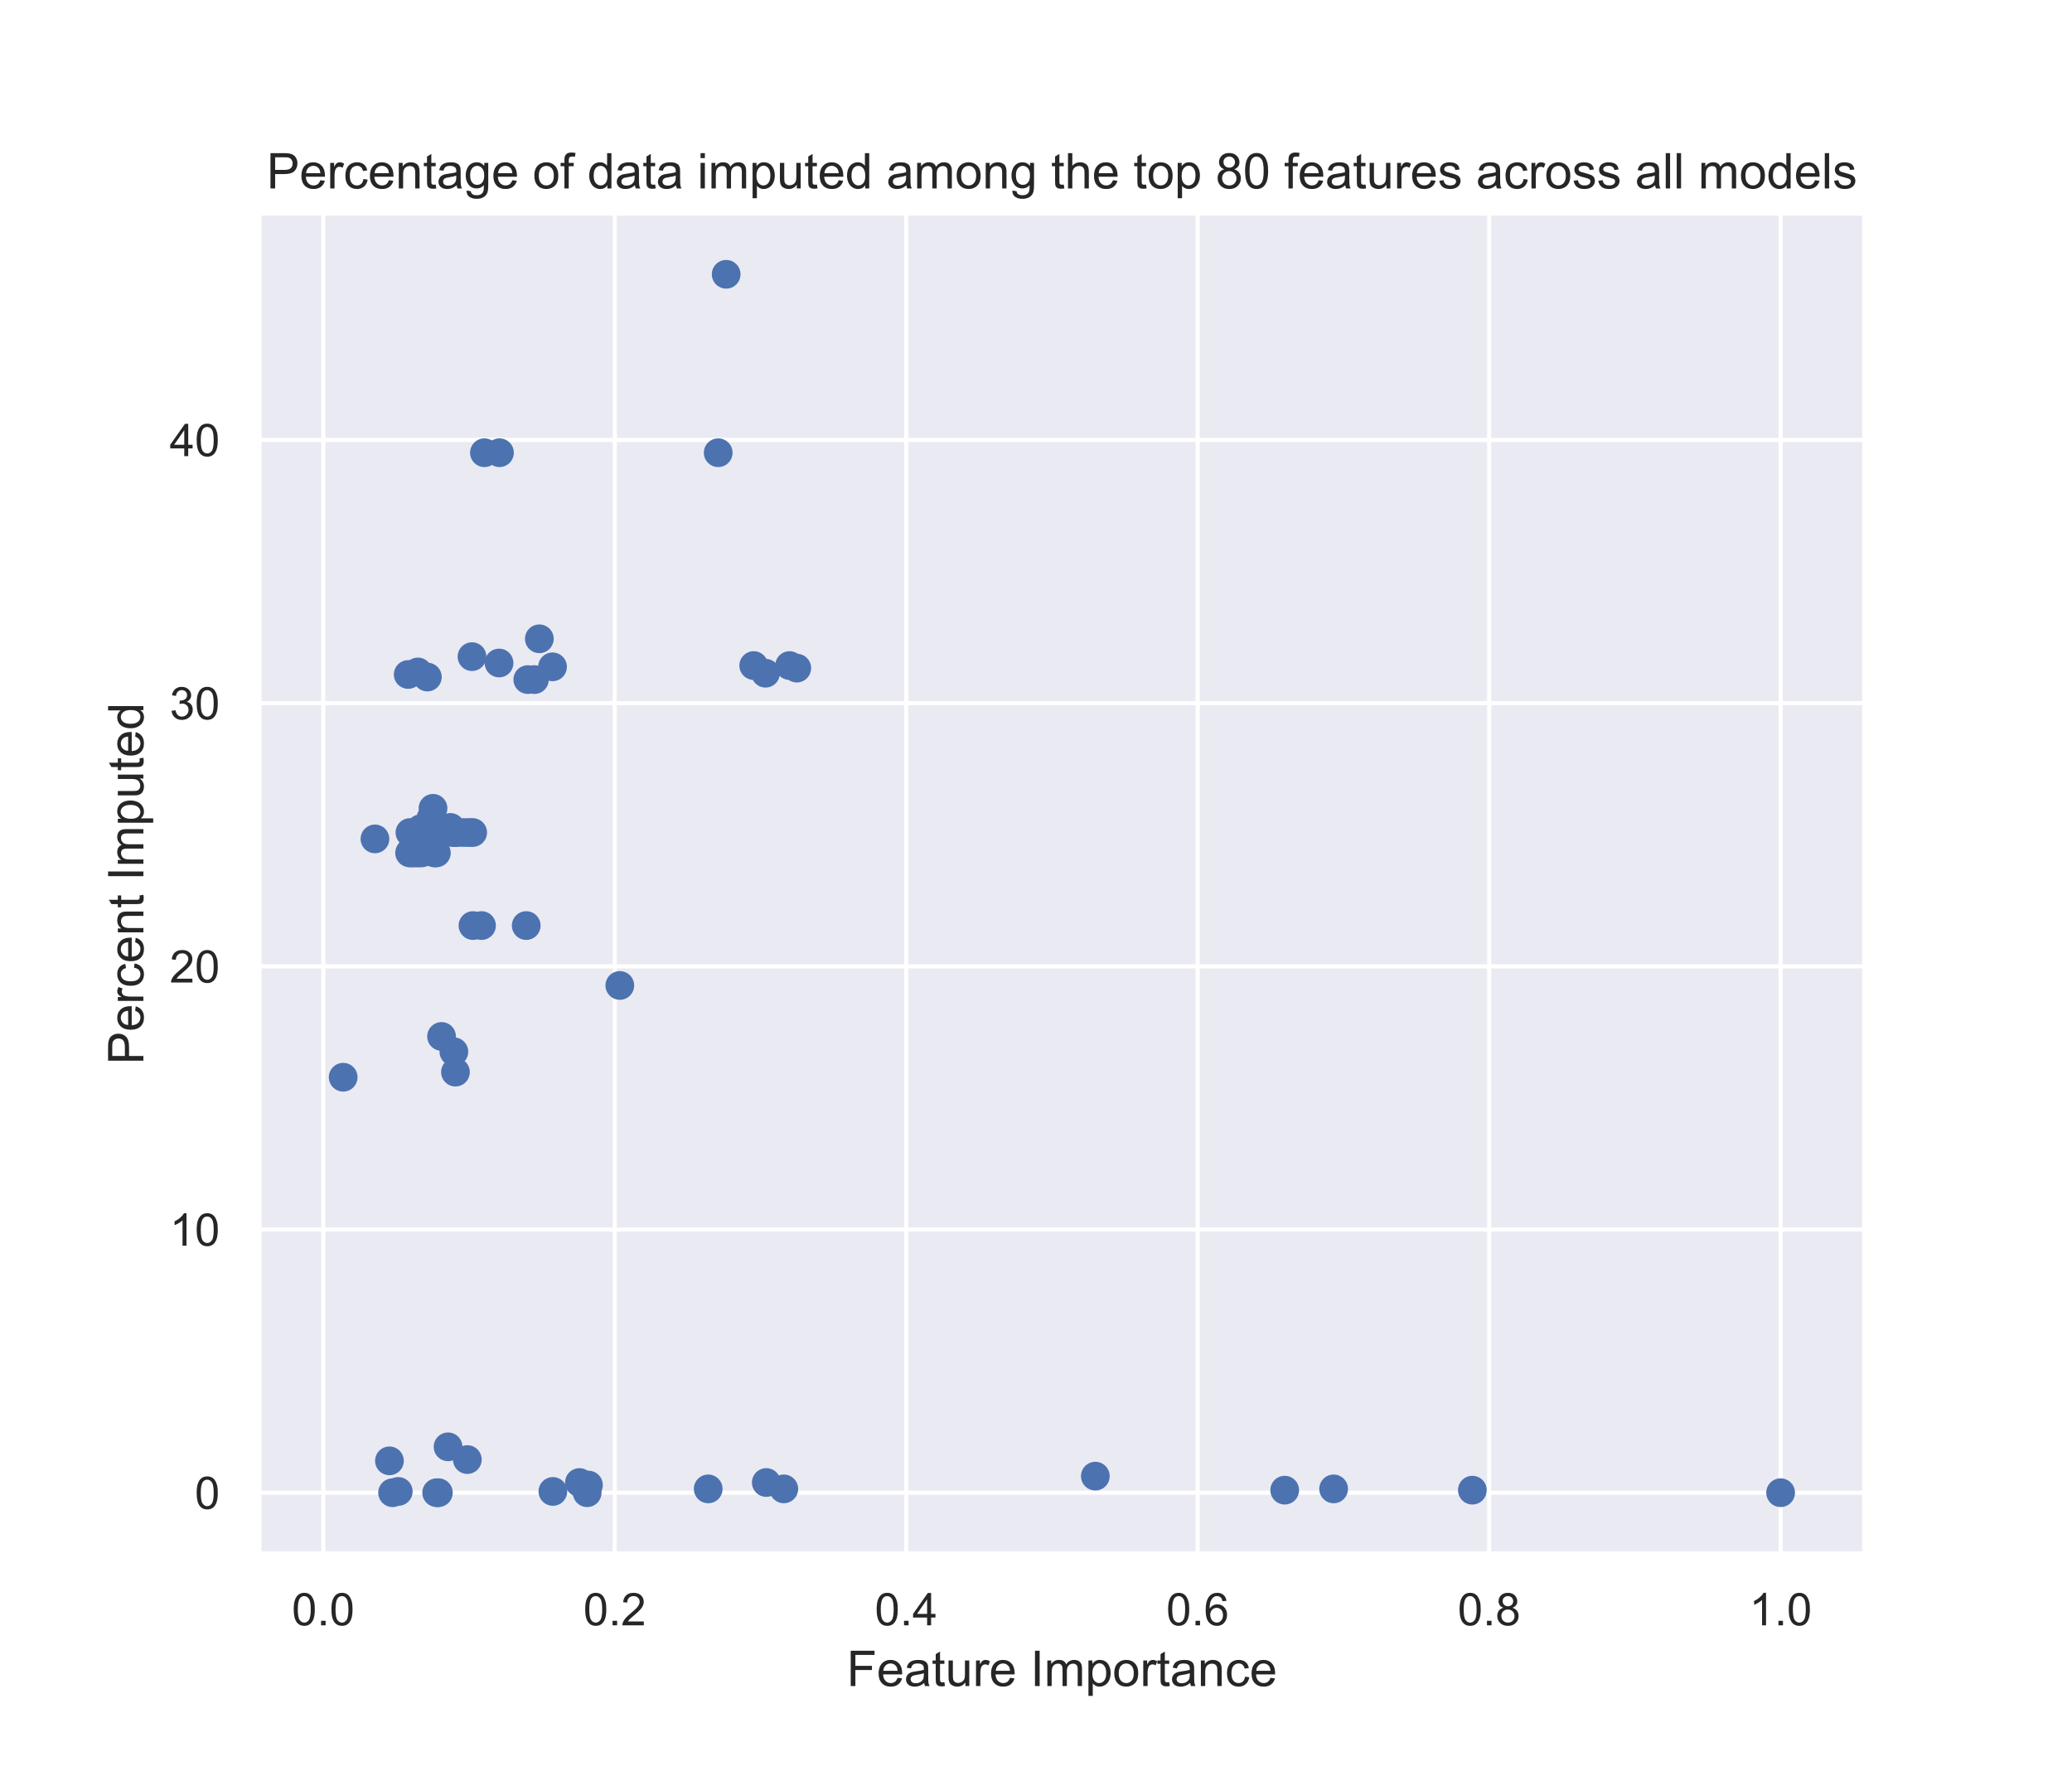 <?xml version="1.0" encoding="utf-8" standalone="no"?>
<!DOCTYPE svg PUBLIC "-//W3C//DTD SVG 1.1//EN"
  "http://www.w3.org/Graphics/SVG/1.1/DTD/svg11.dtd">
<!-- Created with matplotlib (http://matplotlib.org/) -->
<svg height="432pt" version="1.1" viewBox="0 0 504 432" width="504pt" xmlns="http://www.w3.org/2000/svg" xmlns:xlink="http://www.w3.org/1999/xlink">
 <defs>
  <style type="text/css">
*{stroke-linecap:butt;stroke-linejoin:round;}
  </style>
 </defs>
 <g id="figure_1">
  <g id="patch_1">
   <path d="M 0 432 
L 504 432 
L 504 0 
L 0 0 
z
" style="fill:#ffffff;"/>
  </g>
  <g id="axes_1">
   <g id="patch_2">
    <path d="M 63 378 
L 453.6 378 
L 453.6 51.84 
L 63 51.84 
z
" style="fill:#eaeaf2;"/>
   </g>
   <g id="matplotlib.axis_1">
    <g id="xtick_1">
     <g id="line2d_1">
      <path clip-path="url(#pa008ed4283)" d="M 78.632 378 
L 78.632 51.84 
" style="fill:none;stroke:#ffffff;stroke-linecap:round;"/>
     </g>
     <g id="text_1">
      <!-- 0.0 -->
      <defs>
       <path d="M 4.156 35.297 
Q 4.156 48 6.766 55.734 
Q 9.375 63.484 14.516 67.672 
Q 19.672 71.875 27.484 71.875 
Q 33.25 71.875 37.594 69.547 
Q 41.938 67.234 44.766 62.859 
Q 47.609 58.5 49.219 52.219 
Q 50.828 45.953 50.828 35.297 
Q 50.828 22.703 48.234 14.969 
Q 45.656 7.234 40.5 3 
Q 35.359 -1.219 27.484 -1.219 
Q 17.141 -1.219 11.234 6.203 
Q 4.156 15.141 4.156 35.297 
z
M 13.188 35.297 
Q 13.188 17.672 17.312 11.828 
Q 21.438 6 27.484 6 
Q 33.547 6 37.672 11.859 
Q 41.797 17.719 41.797 35.297 
Q 41.797 52.984 37.672 58.781 
Q 33.547 64.594 27.391 64.594 
Q 21.344 64.594 17.719 59.469 
Q 13.188 52.938 13.188 35.297 
z
" id="ArialMT-30"/>
       <path d="M 9.078 0 
L 9.078 10.016 
L 19.094 10.016 
L 19.094 0 
z
" id="ArialMT-2e"/>
      </defs>
      <g style="fill:#262626;" transform="translate(70.987 395.374)scale(0.11 -0.11)">
       <use xlink:href="#ArialMT-30"/>
       <use x="55.615" xlink:href="#ArialMT-2e"/>
       <use x="83.398" xlink:href="#ArialMT-30"/>
      </g>
     </g>
    </g>
    <g id="xtick_2">
     <g id="line2d_2">
      <path clip-path="url(#pa008ed4283)" d="M 149.531 378 
L 149.531 51.84 
" style="fill:none;stroke:#ffffff;stroke-linecap:round;"/>
     </g>
     <g id="text_2">
      <!-- 0.2 -->
      <defs>
       <path d="M 50.344 8.453 
L 50.344 0 
L 3.031 0 
Q 2.938 3.172 4.047 6.109 
Q 5.859 10.938 9.828 15.625 
Q 13.812 20.312 21.344 26.469 
Q 33.016 36.031 37.109 41.625 
Q 41.219 47.219 41.219 52.203 
Q 41.219 57.422 37.469 61 
Q 33.734 64.594 27.734 64.594 
Q 21.391 64.594 17.578 60.781 
Q 13.766 56.984 13.719 50.25 
L 4.688 51.172 
Q 5.609 61.281 11.656 66.578 
Q 17.719 71.875 27.938 71.875 
Q 38.234 71.875 44.234 66.156 
Q 50.25 60.453 50.25 52 
Q 50.25 47.703 48.484 43.547 
Q 46.734 39.406 42.656 34.812 
Q 38.578 30.219 29.109 22.219 
Q 21.188 15.578 18.938 13.203 
Q 16.703 10.844 15.234 8.453 
z
" id="ArialMT-32"/>
      </defs>
      <g style="fill:#262626;" transform="translate(141.886 395.374)scale(0.11 -0.11)">
       <use xlink:href="#ArialMT-30"/>
       <use x="55.615" xlink:href="#ArialMT-2e"/>
       <use x="83.398" xlink:href="#ArialMT-32"/>
      </g>
     </g>
    </g>
    <g id="xtick_3">
     <g id="line2d_3">
      <path clip-path="url(#pa008ed4283)" d="M 220.429 378 
L 220.429 51.84 
" style="fill:none;stroke:#ffffff;stroke-linecap:round;"/>
     </g>
     <g id="text_3">
      <!-- 0.4 -->
      <defs>
       <path d="M 32.328 0 
L 32.328 17.141 
L 1.266 17.141 
L 1.266 25.203 
L 33.938 71.578 
L 41.109 71.578 
L 41.109 25.203 
L 50.781 25.203 
L 50.781 17.141 
L 41.109 17.141 
L 41.109 0 
z
M 32.328 25.203 
L 32.328 57.469 
L 9.906 25.203 
z
" id="ArialMT-34"/>
      </defs>
      <g style="fill:#262626;" transform="translate(212.784 395.374)scale(0.11 -0.11)">
       <use xlink:href="#ArialMT-30"/>
       <use x="55.615" xlink:href="#ArialMT-2e"/>
       <use x="83.398" xlink:href="#ArialMT-34"/>
      </g>
     </g>
    </g>
    <g id="xtick_4">
     <g id="line2d_4">
      <path clip-path="url(#pa008ed4283)" d="M 291.327 378 
L 291.327 51.84 
" style="fill:none;stroke:#ffffff;stroke-linecap:round;"/>
     </g>
     <g id="text_4">
      <!-- 0.6 -->
      <defs>
       <path d="M 49.75 54.047 
L 41.016 53.375 
Q 39.844 58.547 37.703 60.891 
Q 34.125 64.656 28.906 64.656 
Q 24.703 64.656 21.531 62.312 
Q 17.391 59.281 14.984 53.469 
Q 12.594 47.656 12.5 36.922 
Q 15.672 41.75 20.266 44.094 
Q 24.859 46.438 29.891 46.438 
Q 38.672 46.438 44.844 39.969 
Q 51.031 33.5 51.031 23.25 
Q 51.031 16.5 48.125 10.719 
Q 45.219 4.938 40.141 1.859 
Q 35.062 -1.219 28.609 -1.219 
Q 17.625 -1.219 10.688 6.859 
Q 3.766 14.938 3.766 33.5 
Q 3.766 54.25 11.422 63.672 
Q 18.109 71.875 29.438 71.875 
Q 37.891 71.875 43.281 67.141 
Q 48.688 62.406 49.75 54.047 
z
M 13.875 23.188 
Q 13.875 18.656 15.797 14.5 
Q 17.719 10.359 21.188 8.172 
Q 24.656 6 28.469 6 
Q 34.031 6 38.031 10.484 
Q 42.047 14.984 42.047 22.703 
Q 42.047 30.125 38.078 34.391 
Q 34.125 38.672 28.125 38.672 
Q 22.172 38.672 18.016 34.391 
Q 13.875 30.125 13.875 23.188 
z
" id="ArialMT-36"/>
      </defs>
      <g style="fill:#262626;" transform="translate(283.682 395.374)scale(0.11 -0.11)">
       <use xlink:href="#ArialMT-30"/>
       <use x="55.615" xlink:href="#ArialMT-2e"/>
       <use x="83.398" xlink:href="#ArialMT-36"/>
      </g>
     </g>
    </g>
    <g id="xtick_5">
     <g id="line2d_5">
      <path clip-path="url(#pa008ed4283)" d="M 362.225 378 
L 362.225 51.84 
" style="fill:none;stroke:#ffffff;stroke-linecap:round;"/>
     </g>
     <g id="text_5">
      <!-- 0.8 -->
      <defs>
       <path d="M 17.672 38.812 
Q 12.203 40.828 9.562 44.531 
Q 6.938 48.25 6.938 53.422 
Q 6.938 61.234 12.547 66.547 
Q 18.172 71.875 27.484 71.875 
Q 36.859 71.875 42.578 66.422 
Q 48.297 60.984 48.297 53.172 
Q 48.297 48.188 45.672 44.5 
Q 43.062 40.828 37.75 38.812 
Q 44.344 36.672 47.781 31.875 
Q 51.219 27.094 51.219 20.453 
Q 51.219 11.281 44.719 5.031 
Q 38.234 -1.219 27.641 -1.219 
Q 17.047 -1.219 10.547 5.047 
Q 4.047 11.328 4.047 20.703 
Q 4.047 27.688 7.594 32.391 
Q 11.141 37.109 17.672 38.812 
z
M 15.922 53.719 
Q 15.922 48.641 19.188 45.406 
Q 22.469 42.188 27.688 42.188 
Q 32.766 42.188 36.016 45.375 
Q 39.266 48.578 39.266 53.219 
Q 39.266 58.062 35.906 61.359 
Q 32.562 64.656 27.594 64.656 
Q 22.562 64.656 19.234 61.422 
Q 15.922 58.203 15.922 53.719 
z
M 13.094 20.656 
Q 13.094 16.891 14.875 13.375 
Q 16.656 9.859 20.172 7.922 
Q 23.688 6 27.734 6 
Q 34.031 6 38.125 10.047 
Q 42.234 14.109 42.234 20.359 
Q 42.234 26.703 38.016 30.859 
Q 33.797 35.016 27.438 35.016 
Q 21.234 35.016 17.156 30.906 
Q 13.094 26.812 13.094 20.656 
z
" id="ArialMT-38"/>
      </defs>
      <g style="fill:#262626;" transform="translate(354.58 395.374)scale(0.11 -0.11)">
       <use xlink:href="#ArialMT-30"/>
       <use x="55.615" xlink:href="#ArialMT-2e"/>
       <use x="83.398" xlink:href="#ArialMT-38"/>
      </g>
     </g>
    </g>
    <g id="xtick_6">
     <g id="line2d_6">
      <path clip-path="url(#pa008ed4283)" d="M 433.123 378 
L 433.123 51.84 
" style="fill:none;stroke:#ffffff;stroke-linecap:round;"/>
     </g>
     <g id="text_6">
      <!-- 1.0 -->
      <defs>
       <path d="M 37.25 0 
L 28.469 0 
L 28.469 56 
Q 25.297 52.984 20.141 49.953 
Q 14.984 46.922 10.891 45.406 
L 10.891 53.906 
Q 18.266 57.375 23.781 62.297 
Q 29.297 67.234 31.594 71.875 
L 37.25 71.875 
z
" id="ArialMT-31"/>
      </defs>
      <g style="fill:#262626;" transform="translate(425.478 395.374)scale(0.11 -0.11)">
       <use xlink:href="#ArialMT-31"/>
       <use x="55.615" xlink:href="#ArialMT-2e"/>
       <use x="83.398" xlink:href="#ArialMT-30"/>
      </g>
     </g>
    </g>
    <g id="text_7">
     <!-- Feature Importance -->
     <defs>
      <path d="M 8.203 0 
L 8.203 71.578 
L 56.5 71.578 
L 56.5 63.141 
L 17.672 63.141 
L 17.672 40.969 
L 51.266 40.969 
L 51.266 32.516 
L 17.672 32.516 
L 17.672 0 
z
" id="ArialMT-46"/>
      <path d="M 42.094 16.703 
L 51.172 15.578 
Q 49.031 7.625 43.219 3.219 
Q 37.406 -1.172 28.375 -1.172 
Q 17 -1.172 10.328 5.828 
Q 3.656 12.844 3.656 25.484 
Q 3.656 38.578 10.391 45.797 
Q 17.141 53.031 27.875 53.031 
Q 38.281 53.031 44.875 45.953 
Q 51.469 38.875 51.469 26.031 
Q 51.469 25.25 51.422 23.688 
L 12.75 23.688 
Q 13.234 15.141 17.578 10.594 
Q 21.922 6.062 28.422 6.062 
Q 33.25 6.062 36.672 8.594 
Q 40.094 11.141 42.094 16.703 
z
M 13.234 30.906 
L 42.188 30.906 
Q 41.609 37.453 38.875 40.719 
Q 34.672 45.797 27.984 45.797 
Q 21.922 45.797 17.797 41.75 
Q 13.672 37.703 13.234 30.906 
z
" id="ArialMT-65"/>
      <path d="M 40.438 6.391 
Q 35.547 2.25 31.031 0.531 
Q 26.516 -1.172 21.344 -1.172 
Q 12.797 -1.172 8.203 3 
Q 3.609 7.172 3.609 13.672 
Q 3.609 17.484 5.344 20.625 
Q 7.078 23.781 9.891 25.688 
Q 12.703 27.594 16.219 28.562 
Q 18.797 29.25 24.031 29.891 
Q 34.672 31.156 39.703 32.906 
Q 39.75 34.719 39.75 35.203 
Q 39.75 40.578 37.25 42.781 
Q 33.891 45.75 27.25 45.75 
Q 21.047 45.75 18.094 43.578 
Q 15.141 41.406 13.719 35.891 
L 5.125 37.062 
Q 6.297 42.578 8.984 45.969 
Q 11.672 49.359 16.75 51.188 
Q 21.828 53.031 28.516 53.031 
Q 35.156 53.031 39.297 51.469 
Q 43.453 49.906 45.406 47.531 
Q 47.359 45.172 48.141 41.547 
Q 48.578 39.312 48.578 33.453 
L 48.578 21.734 
Q 48.578 9.469 49.141 6.219 
Q 49.703 2.984 51.375 0 
L 42.188 0 
Q 40.828 2.734 40.438 6.391 
z
M 39.703 26.031 
Q 34.906 24.078 25.344 22.703 
Q 19.922 21.922 17.672 20.938 
Q 15.438 19.969 14.203 18.094 
Q 12.984 16.219 12.984 13.922 
Q 12.984 10.406 15.641 8.062 
Q 18.312 5.719 23.438 5.719 
Q 28.516 5.719 32.469 7.938 
Q 36.422 10.156 38.281 14.016 
Q 39.703 17 39.703 22.797 
z
" id="ArialMT-61"/>
      <path d="M 25.781 7.859 
L 27.047 0.094 
Q 23.344 -0.688 20.406 -0.688 
Q 15.625 -0.688 12.984 0.828 
Q 10.359 2.344 9.281 4.812 
Q 8.203 7.281 8.203 15.188 
L 8.203 45.016 
L 1.766 45.016 
L 1.766 51.859 
L 8.203 51.859 
L 8.203 64.703 
L 16.938 69.969 
L 16.938 51.859 
L 25.781 51.859 
L 25.781 45.016 
L 16.938 45.016 
L 16.938 14.703 
Q 16.938 10.938 17.406 9.859 
Q 17.875 8.797 18.922 8.156 
Q 19.969 7.516 21.922 7.516 
Q 23.391 7.516 25.781 7.859 
z
" id="ArialMT-74"/>
      <path d="M 40.578 0 
L 40.578 7.625 
Q 34.516 -1.172 24.125 -1.172 
Q 19.531 -1.172 15.547 0.578 
Q 11.578 2.344 9.641 5 
Q 7.719 7.672 6.938 11.531 
Q 6.391 14.109 6.391 19.734 
L 6.391 51.859 
L 15.188 51.859 
L 15.188 23.094 
Q 15.188 16.219 15.719 13.812 
Q 16.547 10.359 19.234 8.375 
Q 21.922 6.391 25.875 6.391 
Q 29.828 6.391 33.297 8.422 
Q 36.766 10.453 38.203 13.938 
Q 39.656 17.438 39.656 24.078 
L 39.656 51.859 
L 48.438 51.859 
L 48.438 0 
z
" id="ArialMT-75"/>
      <path d="M 6.5 0 
L 6.5 51.859 
L 14.406 51.859 
L 14.406 44 
Q 17.438 49.516 20 51.266 
Q 22.562 53.031 25.641 53.031 
Q 30.078 53.031 34.672 50.203 
L 31.641 42.047 
Q 28.422 43.953 25.203 43.953 
Q 22.312 43.953 20.016 42.219 
Q 17.719 40.484 16.75 37.406 
Q 15.281 32.719 15.281 27.156 
L 15.281 0 
z
" id="ArialMT-72"/>
      <path id="ArialMT-20"/>
      <path d="M 9.328 0 
L 9.328 71.578 
L 18.797 71.578 
L 18.797 0 
z
" id="ArialMT-49"/>
      <path d="M 6.594 0 
L 6.594 51.859 
L 14.453 51.859 
L 14.453 44.578 
Q 16.891 48.391 20.938 50.703 
Q 25 53.031 30.172 53.031 
Q 35.938 53.031 39.625 50.641 
Q 43.312 48.25 44.828 43.953 
Q 50.984 53.031 60.844 53.031 
Q 68.562 53.031 72.703 48.75 
Q 76.859 44.484 76.859 35.594 
L 76.859 0 
L 68.109 0 
L 68.109 32.672 
Q 68.109 37.938 67.25 40.25 
Q 66.406 42.578 64.156 43.984 
Q 61.922 45.406 58.891 45.406 
Q 53.422 45.406 49.797 41.766 
Q 46.188 38.141 46.188 30.125 
L 46.188 0 
L 37.406 0 
L 37.406 33.688 
Q 37.406 39.547 35.25 42.469 
Q 33.109 45.406 28.219 45.406 
Q 24.516 45.406 21.359 43.453 
Q 18.219 41.5 16.797 37.734 
Q 15.375 33.984 15.375 26.906 
L 15.375 0 
z
" id="ArialMT-6d"/>
      <path d="M 6.594 -19.875 
L 6.594 51.859 
L 14.594 51.859 
L 14.594 45.125 
Q 17.438 49.078 21 51.047 
Q 24.562 53.031 29.641 53.031 
Q 36.281 53.031 41.359 49.609 
Q 46.438 46.188 49.016 39.953 
Q 51.609 33.734 51.609 26.312 
Q 51.609 18.359 48.75 11.984 
Q 45.906 5.609 40.453 2.219 
Q 35.016 -1.172 29 -1.172 
Q 24.609 -1.172 21.109 0.688 
Q 17.625 2.547 15.375 5.375 
L 15.375 -19.875 
z
M 14.547 25.641 
Q 14.547 15.625 18.594 10.844 
Q 22.656 6.062 28.422 6.062 
Q 34.281 6.062 38.453 11.016 
Q 42.625 15.969 42.625 26.375 
Q 42.625 36.281 38.547 41.203 
Q 34.469 46.141 28.812 46.141 
Q 23.188 46.141 18.859 40.891 
Q 14.547 35.641 14.547 25.641 
z
" id="ArialMT-70"/>
      <path d="M 3.328 25.922 
Q 3.328 40.328 11.328 47.266 
Q 18.016 53.031 27.641 53.031 
Q 38.328 53.031 45.109 46.016 
Q 51.906 39.016 51.906 26.656 
Q 51.906 16.656 48.906 10.906 
Q 45.906 5.172 40.156 2 
Q 34.422 -1.172 27.641 -1.172 
Q 16.75 -1.172 10.031 5.812 
Q 3.328 12.797 3.328 25.922 
z
M 12.359 25.922 
Q 12.359 15.969 16.703 11.016 
Q 21.047 6.062 27.641 6.062 
Q 34.188 6.062 38.531 11.031 
Q 42.875 16.016 42.875 26.219 
Q 42.875 35.844 38.5 40.797 
Q 34.125 45.75 27.641 45.75 
Q 21.047 45.75 16.703 40.812 
Q 12.359 35.891 12.359 25.922 
z
" id="ArialMT-6f"/>
      <path d="M 6.594 0 
L 6.594 51.859 
L 14.5 51.859 
L 14.5 44.484 
Q 20.219 53.031 31 53.031 
Q 35.688 53.031 39.625 51.344 
Q 43.562 49.656 45.516 46.922 
Q 47.469 44.188 48.25 40.438 
Q 48.734 37.984 48.734 31.891 
L 48.734 0 
L 39.938 0 
L 39.938 31.547 
Q 39.938 36.922 38.906 39.578 
Q 37.891 42.234 35.281 43.812 
Q 32.672 45.406 29.156 45.406 
Q 23.531 45.406 19.453 41.844 
Q 15.375 38.281 15.375 28.328 
L 15.375 0 
z
" id="ArialMT-6e"/>
      <path d="M 40.438 19 
L 49.078 17.875 
Q 47.656 8.938 41.812 3.875 
Q 35.984 -1.172 27.484 -1.172 
Q 16.844 -1.172 10.375 5.781 
Q 3.906 12.75 3.906 25.734 
Q 3.906 34.125 6.688 40.422 
Q 9.469 46.734 15.156 49.875 
Q 20.844 53.031 27.547 53.031 
Q 35.984 53.031 41.359 48.75 
Q 46.734 44.484 48.25 36.625 
L 39.703 35.297 
Q 38.484 40.531 35.375 43.156 
Q 32.281 45.797 27.875 45.797 
Q 21.234 45.797 17.078 41.031 
Q 12.938 36.281 12.938 25.984 
Q 12.938 15.531 16.938 10.797 
Q 20.953 6.062 27.391 6.062 
Q 32.562 6.062 36.031 9.234 
Q 39.5 12.406 40.438 19 
z
" id="ArialMT-63"/>
     </defs>
     <g style="fill:#262626;" transform="translate(205.945 410.149)scale(0.12 -0.12)">
      <use xlink:href="#ArialMT-46"/>
      <use x="61.084" xlink:href="#ArialMT-65"/>
      <use x="116.699" xlink:href="#ArialMT-61"/>
      <use x="172.314" xlink:href="#ArialMT-74"/>
      <use x="200.098" xlink:href="#ArialMT-75"/>
      <use x="255.713" xlink:href="#ArialMT-72"/>
      <use x="289.014" xlink:href="#ArialMT-65"/>
      <use x="344.629" xlink:href="#ArialMT-20"/>
      <use x="372.412" xlink:href="#ArialMT-49"/>
      <use x="400.195" xlink:href="#ArialMT-6d"/>
      <use x="483.496" xlink:href="#ArialMT-70"/>
      <use x="539.111" xlink:href="#ArialMT-6f"/>
      <use x="594.727" xlink:href="#ArialMT-72"/>
      <use x="628.027" xlink:href="#ArialMT-74"/>
      <use x="655.811" xlink:href="#ArialMT-61"/>
      <use x="711.426" xlink:href="#ArialMT-6e"/>
      <use x="767.041" xlink:href="#ArialMT-63"/>
      <use x="817.041" xlink:href="#ArialMT-65"/>
     </g>
    </g>
   </g>
   <g id="matplotlib.axis_2">
    <g id="ytick_1">
     <g id="line2d_7">
      <path clip-path="url(#pa008ed4283)" d="M 63 363.116 
L 453.6 363.116 
" style="fill:none;stroke:#ffffff;stroke-linecap:round;"/>
     </g>
     <g id="text_8">
      <!-- 0 -->
      <g style="fill:#262626;" transform="translate(47.383 367.052)scale(0.11 -0.11)">
       <use xlink:href="#ArialMT-30"/>
      </g>
     </g>
    </g>
    <g id="ytick_2">
     <g id="line2d_8">
      <path clip-path="url(#pa008ed4283)" d="M 63 299.094 
L 453.6 299.094 
" style="fill:none;stroke:#ffffff;stroke-linecap:round;"/>
     </g>
     <g id="text_9">
      <!-- 10 -->
      <g style="fill:#262626;" transform="translate(41.266 303.031)scale(0.11 -0.11)">
       <use xlink:href="#ArialMT-31"/>
       <use x="55.615" xlink:href="#ArialMT-30"/>
      </g>
     </g>
    </g>
    <g id="ytick_3">
     <g id="line2d_9">
      <path clip-path="url(#pa008ed4283)" d="M 63 235.072 
L 453.6 235.072 
" style="fill:none;stroke:#ffffff;stroke-linecap:round;"/>
     </g>
     <g id="text_10">
      <!-- 20 -->
      <g style="fill:#262626;" transform="translate(41.266 239.009)scale(0.11 -0.11)">
       <use xlink:href="#ArialMT-32"/>
       <use x="55.615" xlink:href="#ArialMT-30"/>
      </g>
     </g>
    </g>
    <g id="ytick_4">
     <g id="line2d_10">
      <path clip-path="url(#pa008ed4283)" d="M 63 171.05 
L 453.6 171.05 
" style="fill:none;stroke:#ffffff;stroke-linecap:round;"/>
     </g>
     <g id="text_11">
      <!-- 30 -->
      <defs>
       <path d="M 4.203 18.891 
L 12.984 20.062 
Q 14.5 12.594 18.141 9.297 
Q 21.781 6 27 6 
Q 33.203 6 37.469 10.297 
Q 41.75 14.594 41.75 20.953 
Q 41.75 27 37.797 30.922 
Q 33.844 34.859 27.734 34.859 
Q 25.25 34.859 21.531 33.891 
L 22.516 41.609 
Q 23.391 41.5 23.922 41.5 
Q 29.547 41.5 34.031 44.422 
Q 38.531 47.359 38.531 53.469 
Q 38.531 58.297 35.25 61.469 
Q 31.984 64.656 26.812 64.656 
Q 21.688 64.656 18.266 61.422 
Q 14.844 58.203 13.875 51.766 
L 5.078 53.328 
Q 6.688 62.156 12.391 67.016 
Q 18.109 71.875 26.609 71.875 
Q 32.469 71.875 37.391 69.359 
Q 42.328 66.844 44.938 62.5 
Q 47.562 58.156 47.562 53.266 
Q 47.562 48.641 45.062 44.828 
Q 42.578 41.016 37.703 38.766 
Q 44.047 37.312 47.562 32.688 
Q 51.078 28.078 51.078 21.141 
Q 51.078 11.766 44.234 5.25 
Q 37.406 -1.266 26.953 -1.266 
Q 17.531 -1.266 11.297 4.344 
Q 5.078 9.969 4.203 18.891 
z
" id="ArialMT-33"/>
      </defs>
      <g style="fill:#262626;" transform="translate(41.266 174.987)scale(0.11 -0.11)">
       <use xlink:href="#ArialMT-33"/>
       <use x="55.615" xlink:href="#ArialMT-30"/>
      </g>
     </g>
    </g>
    <g id="ytick_5">
     <g id="line2d_11">
      <path clip-path="url(#pa008ed4283)" d="M 63 107.029 
L 453.6 107.029 
" style="fill:none;stroke:#ffffff;stroke-linecap:round;"/>
     </g>
     <g id="text_12">
      <!-- 40 -->
      <g style="fill:#262626;" transform="translate(41.266 110.965)scale(0.11 -0.11)">
       <use xlink:href="#ArialMT-34"/>
       <use x="55.615" xlink:href="#ArialMT-30"/>
      </g>
     </g>
    </g>
    <g id="text_13">
     <!-- Percent Imputed -->
     <defs>
      <path d="M 7.719 0 
L 7.719 71.578 
L 34.719 71.578 
Q 41.844 71.578 45.609 70.906 
Q 50.875 70.016 54.438 67.547 
Q 58.016 65.094 60.188 60.641 
Q 62.359 56.203 62.359 50.875 
Q 62.359 41.75 56.547 35.422 
Q 50.734 29.109 35.547 29.109 
L 17.188 29.109 
L 17.188 0 
z
M 17.188 37.547 
L 35.688 37.547 
Q 44.875 37.547 48.734 40.969 
Q 52.594 44.391 52.594 50.594 
Q 52.594 55.078 50.312 58.266 
Q 48.047 61.469 44.344 62.5 
Q 41.938 63.141 35.5 63.141 
L 17.188 63.141 
z
" id="ArialMT-50"/>
      <path d="M 40.234 0 
L 40.234 6.547 
Q 35.297 -1.172 25.734 -1.172 
Q 19.531 -1.172 14.328 2.25 
Q 9.125 5.672 6.266 11.797 
Q 3.422 17.922 3.422 25.875 
Q 3.422 33.641 6 39.969 
Q 8.594 46.297 13.766 49.656 
Q 18.953 53.031 25.344 53.031 
Q 30.031 53.031 33.688 51.047 
Q 37.359 49.078 39.656 45.906 
L 39.656 71.578 
L 48.391 71.578 
L 48.391 0 
z
M 12.453 25.875 
Q 12.453 15.922 16.641 10.984 
Q 20.844 6.062 26.562 6.062 
Q 32.328 6.062 36.344 10.766 
Q 40.375 15.484 40.375 25.141 
Q 40.375 35.797 36.266 40.766 
Q 32.172 45.75 26.172 45.75 
Q 20.312 45.75 16.375 40.969 
Q 12.453 36.188 12.453 25.875 
z
" id="ArialMT-64"/>
     </defs>
     <g style="fill:#262626;" transform="translate(34.881 258.941)rotate(-90)scale(0.12 -0.12)">
      <use xlink:href="#ArialMT-50"/>
      <use x="66.699" xlink:href="#ArialMT-65"/>
      <use x="122.314" xlink:href="#ArialMT-72"/>
      <use x="155.615" xlink:href="#ArialMT-63"/>
      <use x="205.615" xlink:href="#ArialMT-65"/>
      <use x="261.23" xlink:href="#ArialMT-6e"/>
      <use x="316.846" xlink:href="#ArialMT-74"/>
      <use x="344.629" xlink:href="#ArialMT-20"/>
      <use x="372.412" xlink:href="#ArialMT-49"/>
      <use x="400.195" xlink:href="#ArialMT-6d"/>
      <use x="483.496" xlink:href="#ArialMT-70"/>
      <use x="539.111" xlink:href="#ArialMT-75"/>
      <use x="594.727" xlink:href="#ArialMT-74"/>
      <use x="622.51" xlink:href="#ArialMT-65"/>
      <use x="678.125" xlink:href="#ArialMT-64"/>
     </g>
    </g>
   </g>
   <g id="PathCollection_1">
    <defs>
     <path d="M 0 3 
C 0.796 3 1.559 2.684 2.121 2.121 
C 2.684 1.559 3 0.796 3 0 
C 3 -0.796 2.684 -1.559 2.121 -2.121 
C 1.559 -2.684 0.796 -3 0 -3 
C -0.796 -3 -1.559 -2.684 -2.121 -2.121 
C -2.684 -1.559 -3 -0.796 -3 0 
C -3 0.796 -2.684 1.559 -2.121 2.121 
C -1.559 2.684 -0.796 3 0 3 
z
" id="me0060683f4" style="stroke:#4c72b0;"/>
    </defs>
    <g clip-path="url(#pa008ed4283)">
     <use style="fill:#4c72b0;stroke:#4c72b0;" x="176.635" xlink:href="#me0060683f4" y="66.724"/>
     <use style="fill:#4c72b0;stroke:#4c72b0;" x="117.832" xlink:href="#me0060683f4" y="110.129"/>
     <use style="fill:#4c72b0;stroke:#4c72b0;" x="174.699" xlink:href="#me0060683f4" y="110.129"/>
     <use style="fill:#4c72b0;stroke:#4c72b0;" x="121.492" xlink:href="#me0060683f4" y="110.129"/>
     <use style="fill:#4c72b0;stroke:#4c72b0;" x="131.191" xlink:href="#me0060683f4" y="155.394"/>
     <use style="fill:#4c72b0;stroke:#4c72b0;" x="114.808" xlink:href="#me0060683f4" y="159.734"/>
     <use style="fill:#4c72b0;stroke:#4c72b0;" x="121.393" xlink:href="#me0060683f4" y="161.284"/>
     <use style="fill:#4c72b0;stroke:#4c72b0;" x="192.057" xlink:href="#me0060683f4" y="161.904"/>
     <use style="fill:#4c72b0;stroke:#4c72b0;" x="183.34" xlink:href="#me0060683f4" y="161.904"/>
     <use style="fill:#4c72b0;stroke:#4c72b0;" x="134.402" xlink:href="#me0060683f4" y="162.214"/>
     <use style="fill:#4c72b0;stroke:#4c72b0;" x="193.809" xlink:href="#me0060683f4" y="162.524"/>
     <use style="fill:#4c72b0;stroke:#4c72b0;" x="101.649" xlink:href="#me0060683f4" y="163.455"/>
     <use style="fill:#4c72b0;stroke:#4c72b0;" x="186.21" xlink:href="#me0060683f4" y="163.765"/>
     <use style="fill:#4c72b0;stroke:#4c72b0;" x="99.295" xlink:href="#me0060683f4" y="164.075"/>
     <use style="fill:#4c72b0;stroke:#4c72b0;" x="103.955" xlink:href="#me0060683f4" y="164.695"/>
     <use style="fill:#4c72b0;stroke:#4c72b0;" x="129.993" xlink:href="#me0060683f4" y="165.315"/>
     <use style="fill:#4c72b0;stroke:#4c72b0;" x="128.38" xlink:href="#me0060683f4" y="165.315"/>
     <use style="fill:#4c72b0;stroke:#4c72b0;" x="105.33" xlink:href="#me0060683f4" y="196.628"/>
     <use style="fill:#4c72b0;stroke:#4c72b0;" x="104.801" xlink:href="#me0060683f4" y="199.108"/>
     <use style="fill:#4c72b0;stroke:#4c72b0;" x="109.565" xlink:href="#me0060683f4" y="201.279"/>
     <use style="fill:#4c72b0;stroke:#4c72b0;" x="102.333" xlink:href="#me0060683f4" y="201.589"/>
     <use style="fill:#4c72b0;stroke:#4c72b0;" x="107.935" xlink:href="#me0060683f4" y="201.899"/>
     <use style="fill:#4c72b0;stroke:#4c72b0;" x="101.272" xlink:href="#me0060683f4" y="202.519"/>
     <use style="fill:#4c72b0;stroke:#4c72b0;" x="106.554" xlink:href="#me0060683f4" y="202.519"/>
     <use style="fill:#4c72b0;stroke:#4c72b0;" x="106.958" xlink:href="#me0060683f4" y="202.519"/>
     <use style="fill:#4c72b0;stroke:#4c72b0;" x="99.712" xlink:href="#me0060683f4" y="202.519"/>
     <use style="fill:#4c72b0;stroke:#4c72b0;" x="114.977" xlink:href="#me0060683f4" y="202.519"/>
     <use style="fill:#4c72b0;stroke:#4c72b0;" x="112.824" xlink:href="#me0060683f4" y="202.519"/>
     <use style="fill:#4c72b0;stroke:#4c72b0;" x="111.261" xlink:href="#me0060683f4" y="202.519"/>
     <use style="fill:#4c72b0;stroke:#4c72b0;" x="107.33" xlink:href="#me0060683f4" y="202.519"/>
     <use style="fill:#4c72b0;stroke:#4c72b0;" x="114.097" xlink:href="#me0060683f4" y="202.519"/>
     <use style="fill:#4c72b0;stroke:#4c72b0;" x="110.037" xlink:href="#me0060683f4" y="202.519"/>
     <use style="fill:#4c72b0;stroke:#4c72b0;" x="104.693" xlink:href="#me0060683f4" y="202.519"/>
     <use style="fill:#4c72b0;stroke:#4c72b0;" x="110.715" xlink:href="#me0060683f4" y="202.519"/>
     <use style="fill:#4c72b0;stroke:#4c72b0;" x="105.168" xlink:href="#me0060683f4" y="202.519"/>
     <use style="fill:#4c72b0;stroke:#4c72b0;" x="91.206" xlink:href="#me0060683f4" y="204.069"/>
     <use style="fill:#4c72b0;stroke:#4c72b0;" x="104.054" xlink:href="#me0060683f4" y="205.309"/>
     <use style="fill:#4c72b0;stroke:#4c72b0;" x="102.506" xlink:href="#me0060683f4" y="207.169"/>
     <use style="fill:#4c72b0;stroke:#4c72b0;" x="104.18" xlink:href="#me0060683f4" y="207.169"/>
     <use style="fill:#4c72b0;stroke:#4c72b0;" x="101.814" xlink:href="#me0060683f4" y="207.169"/>
     <use style="fill:#4c72b0;stroke:#4c72b0;" x="105.259" xlink:href="#me0060683f4" y="207.169"/>
     <use style="fill:#4c72b0;stroke:#4c72b0;" x="99.858" xlink:href="#me0060683f4" y="207.169"/>
     <use style="fill:#4c72b0;stroke:#4c72b0;" x="102.159" xlink:href="#me0060683f4" y="207.169"/>
     <use style="fill:#4c72b0;stroke:#4c72b0;" x="102.268" xlink:href="#me0060683f4" y="207.169"/>
     <use style="fill:#4c72b0;stroke:#4c72b0;" x="101.764" xlink:href="#me0060683f4" y="207.169"/>
     <use style="fill:#4c72b0;stroke:#4c72b0;" x="100.236" xlink:href="#me0060683f4" y="207.479"/>
     <use style="fill:#4c72b0;stroke:#4c72b0;" x="100.96" xlink:href="#me0060683f4" y="207.479"/>
     <use style="fill:#4c72b0;stroke:#4c72b0;" x="102.537" xlink:href="#me0060683f4" y="207.479"/>
     <use style="fill:#4c72b0;stroke:#4c72b0;" x="99.635" xlink:href="#me0060683f4" y="207.479"/>
     <use style="fill:#4c72b0;stroke:#4c72b0;" x="106.142" xlink:href="#me0060683f4" y="207.479"/>
     <use style="fill:#4c72b0;stroke:#4c72b0;" x="105.633" xlink:href="#me0060683f4" y="207.479"/>
     <use style="fill:#4c72b0;stroke:#4c72b0;" x="101.685" xlink:href="#me0060683f4" y="207.479"/>
     <use style="fill:#4c72b0;stroke:#4c72b0;" x="128" xlink:href="#me0060683f4" y="225.151"/>
     <use style="fill:#4c72b0;stroke:#4c72b0;" x="115.047" xlink:href="#me0060683f4" y="225.151"/>
     <use style="fill:#4c72b0;stroke:#4c72b0;" x="117.125" xlink:href="#me0060683f4" y="225.151"/>
     <use style="fill:#4c72b0;stroke:#4c72b0;" x="150.765" xlink:href="#me0060683f4" y="239.723"/>
     <use style="fill:#4c72b0;stroke:#4c72b0;" x="107.407" xlink:href="#me0060683f4" y="252.124"/>
     <use style="fill:#4c72b0;stroke:#4c72b0;" x="110.4" xlink:href="#me0060683f4" y="255.844"/>
     <use style="fill:#4c72b0;stroke:#4c72b0;" x="110.784" xlink:href="#me0060683f4" y="260.805"/>
     <use style="fill:#4c72b0;stroke:#4c72b0;" x="83.477" xlink:href="#me0060683f4" y="262.045"/>
     <use style="fill:#4c72b0;stroke:#4c72b0;" x="108.989" xlink:href="#me0060683f4" y="351.954"/>
     <use style="fill:#4c72b0;stroke:#4c72b0;" x="113.674" xlink:href="#me0060683f4" y="355.055"/>
     <use style="fill:#4c72b0;stroke:#4c72b0;" x="94.729" xlink:href="#me0060683f4" y="355.365"/>
     <use style="fill:#4c72b0;stroke:#4c72b0;" x="266.432" xlink:href="#me0060683f4" y="359.085"/>
     <use style="fill:#4c72b0;stroke:#4c72b0;" x="140.947" xlink:href="#me0060683f4" y="360.635"/>
     <use style="fill:#4c72b0;stroke:#4c72b0;" x="186.393" xlink:href="#me0060683f4" y="360.635"/>
     <use style="fill:#4c72b0;stroke:#4c72b0;" x="143.138" xlink:href="#me0060683f4" y="361.255"/>
     <use style="fill:#4c72b0;stroke:#4c72b0;" x="324.396" xlink:href="#me0060683f4" y="362.186"/>
     <use style="fill:#4c72b0;stroke:#4c72b0;" x="172.265" xlink:href="#me0060683f4" y="362.186"/>
     <use style="fill:#4c72b0;stroke:#4c72b0;" x="190.657" xlink:href="#me0060683f4" y="362.186"/>
     <use style="fill:#4c72b0;stroke:#4c72b0;" x="312.496" xlink:href="#me0060683f4" y="362.496"/>
     <use style="fill:#4c72b0;stroke:#4c72b0;" x="358.142" xlink:href="#me0060683f4" y="362.496"/>
     <use style="fill:#4c72b0;stroke:#4c72b0;" x="96.876" xlink:href="#me0060683f4" y="362.806"/>
     <use style="fill:#4c72b0;stroke:#4c72b0;" x="134.485" xlink:href="#me0060683f4" y="362.806"/>
     <use style="fill:#4c72b0;stroke:#4c72b0;" x="106.632" xlink:href="#me0060683f4" y="363.116"/>
     <use style="fill:#4c72b0;stroke:#4c72b0;" x="142.823" xlink:href="#me0060683f4" y="363.116"/>
     <use style="fill:#4c72b0;stroke:#4c72b0;" x="433.123" xlink:href="#me0060683f4" y="363.116"/>
     <use style="fill:#4c72b0;stroke:#4c72b0;" x="95.495" xlink:href="#me0060683f4" y="363.116"/>
     <use style="fill:#4c72b0;stroke:#4c72b0;" x="106.22" xlink:href="#me0060683f4" y="363.116"/>
    </g>
   </g>
   <g id="patch_3">
    <path d="M 63 378 
L 63 51.84 
" style="fill:none;stroke:#ffffff;stroke-linecap:square;stroke-linejoin:miter;stroke-width:1.25;"/>
   </g>
   <g id="patch_4">
    <path d="M 453.6 378 
L 453.6 51.84 
" style="fill:none;stroke:#ffffff;stroke-linecap:square;stroke-linejoin:miter;stroke-width:1.25;"/>
   </g>
   <g id="patch_5">
    <path d="M 63 378 
L 453.6 378 
" style="fill:none;stroke:#ffffff;stroke-linecap:square;stroke-linejoin:miter;stroke-width:1.25;"/>
   </g>
   <g id="patch_6">
    <path d="M 63 51.84 
L 453.6 51.84 
" style="fill:none;stroke:#ffffff;stroke-linecap:square;stroke-linejoin:miter;stroke-width:1.25;"/>
   </g>
   <g id="text_14">
    <!-- Percentage of data imputed among the top 80 features across all models -->
    <defs>
     <path d="M 4.984 -4.297 
L 13.531 -5.562 
Q 14.062 -9.516 16.5 -11.328 
Q 19.781 -13.766 25.438 -13.766 
Q 31.547 -13.766 34.859 -11.328 
Q 38.188 -8.891 39.359 -4.5 
Q 40.047 -1.812 39.984 6.781 
Q 34.234 0 25.641 0 
Q 14.938 0 9.078 7.719 
Q 3.219 15.438 3.219 26.219 
Q 3.219 33.641 5.906 39.906 
Q 8.594 46.188 13.688 49.609 
Q 18.797 53.031 25.688 53.031 
Q 34.859 53.031 40.828 45.609 
L 40.828 51.859 
L 48.922 51.859 
L 48.922 7.031 
Q 48.922 -5.078 46.453 -10.125 
Q 44 -15.188 38.641 -18.109 
Q 33.297 -21.047 25.484 -21.047 
Q 16.219 -21.047 10.5 -16.875 
Q 4.781 -12.703 4.984 -4.297 
z
M 12.25 26.859 
Q 12.25 16.656 16.297 11.969 
Q 20.359 7.281 26.469 7.281 
Q 32.516 7.281 36.609 11.938 
Q 40.719 16.609 40.719 26.562 
Q 40.719 36.078 36.5 40.906 
Q 32.281 45.75 26.312 45.75 
Q 20.453 45.75 16.344 40.984 
Q 12.25 36.234 12.25 26.859 
z
" id="ArialMT-67"/>
     <path d="M 8.688 0 
L 8.688 45.016 
L 0.922 45.016 
L 0.922 51.859 
L 8.688 51.859 
L 8.688 57.375 
Q 8.688 62.594 9.625 65.141 
Q 10.891 68.562 14.078 70.672 
Q 17.281 72.797 23.047 72.797 
Q 26.766 72.797 31.25 71.922 
L 29.938 64.266 
Q 27.203 64.75 24.75 64.75 
Q 20.75 64.75 19.094 63.031 
Q 17.438 61.328 17.438 56.641 
L 17.438 51.859 
L 27.547 51.859 
L 27.547 45.016 
L 17.438 45.016 
L 17.438 0 
z
" id="ArialMT-66"/>
     <path d="M 6.641 61.469 
L 6.641 71.578 
L 15.438 71.578 
L 15.438 61.469 
z
M 6.641 0 
L 6.641 51.859 
L 15.438 51.859 
L 15.438 0 
z
" id="ArialMT-69"/>
     <path d="M 6.594 0 
L 6.594 71.578 
L 15.375 71.578 
L 15.375 45.906 
Q 21.531 53.031 30.906 53.031 
Q 36.672 53.031 40.922 50.75 
Q 45.172 48.484 47 44.484 
Q 48.828 40.484 48.828 32.859 
L 48.828 0 
L 40.047 0 
L 40.047 32.859 
Q 40.047 39.453 37.188 42.453 
Q 34.328 45.453 29.109 45.453 
Q 25.203 45.453 21.75 43.422 
Q 18.312 41.406 16.844 37.938 
Q 15.375 34.469 15.375 28.375 
L 15.375 0 
z
" id="ArialMT-68"/>
     <path d="M 3.078 15.484 
L 11.766 16.844 
Q 12.5 11.625 15.844 8.844 
Q 19.188 6.062 25.203 6.062 
Q 31.25 6.062 34.172 8.516 
Q 37.109 10.984 37.109 14.312 
Q 37.109 17.281 34.516 19 
Q 32.719 20.172 25.531 21.969 
Q 15.875 24.422 12.141 26.203 
Q 8.406 27.984 6.469 31.125 
Q 4.547 34.281 4.547 38.094 
Q 4.547 41.547 6.125 44.5 
Q 7.719 47.469 10.453 49.422 
Q 12.5 50.922 16.031 51.969 
Q 19.578 53.031 23.641 53.031 
Q 29.734 53.031 34.344 51.266 
Q 38.969 49.516 41.156 46.5 
Q 43.359 43.5 44.188 38.484 
L 35.594 37.312 
Q 35.016 41.312 32.203 43.547 
Q 29.391 45.797 24.266 45.797 
Q 18.219 45.797 15.625 43.797 
Q 13.031 41.797 13.031 39.109 
Q 13.031 37.406 14.109 36.031 
Q 15.188 34.625 17.484 33.688 
Q 18.797 33.203 25.25 31.453 
Q 34.578 28.953 38.25 27.359 
Q 41.938 25.781 44.031 22.75 
Q 46.141 19.734 46.141 15.234 
Q 46.141 10.844 43.578 6.953 
Q 41.016 3.078 36.172 0.953 
Q 31.344 -1.172 25.25 -1.172 
Q 15.141 -1.172 9.844 3.031 
Q 4.547 7.234 3.078 15.484 
z
" id="ArialMT-73"/>
     <path d="M 6.391 0 
L 6.391 71.578 
L 15.188 71.578 
L 15.188 0 
z
" id="ArialMT-6c"/>
    </defs>
    <g style="fill:#262626;" transform="translate(64.865 45.84)scale(0.12 -0.12)">
     <use xlink:href="#ArialMT-50"/>
     <use x="66.699" xlink:href="#ArialMT-65"/>
     <use x="122.314" xlink:href="#ArialMT-72"/>
     <use x="155.615" xlink:href="#ArialMT-63"/>
     <use x="205.615" xlink:href="#ArialMT-65"/>
     <use x="261.23" xlink:href="#ArialMT-6e"/>
     <use x="316.846" xlink:href="#ArialMT-74"/>
     <use x="344.629" xlink:href="#ArialMT-61"/>
     <use x="400.244" xlink:href="#ArialMT-67"/>
     <use x="455.859" xlink:href="#ArialMT-65"/>
     <use x="511.475" xlink:href="#ArialMT-20"/>
     <use x="539.258" xlink:href="#ArialMT-6f"/>
     <use x="594.873" xlink:href="#ArialMT-66"/>
     <use x="622.656" xlink:href="#ArialMT-20"/>
     <use x="650.439" xlink:href="#ArialMT-64"/>
     <use x="706.055" xlink:href="#ArialMT-61"/>
     <use x="761.67" xlink:href="#ArialMT-74"/>
     <use x="789.453" xlink:href="#ArialMT-61"/>
     <use x="845.068" xlink:href="#ArialMT-20"/>
     <use x="872.852" xlink:href="#ArialMT-69"/>
     <use x="895.068" xlink:href="#ArialMT-6d"/>
     <use x="978.369" xlink:href="#ArialMT-70"/>
     <use x="1033.984" xlink:href="#ArialMT-75"/>
     <use x="1089.6" xlink:href="#ArialMT-74"/>
     <use x="1117.383" xlink:href="#ArialMT-65"/>
     <use x="1172.998" xlink:href="#ArialMT-64"/>
     <use x="1228.613" xlink:href="#ArialMT-20"/>
     <use x="1256.396" xlink:href="#ArialMT-61"/>
     <use x="1312.012" xlink:href="#ArialMT-6d"/>
     <use x="1395.312" xlink:href="#ArialMT-6f"/>
     <use x="1450.928" xlink:href="#ArialMT-6e"/>
     <use x="1506.543" xlink:href="#ArialMT-67"/>
     <use x="1562.158" xlink:href="#ArialMT-20"/>
     <use x="1589.941" xlink:href="#ArialMT-74"/>
     <use x="1617.725" xlink:href="#ArialMT-68"/>
     <use x="1673.34" xlink:href="#ArialMT-65"/>
     <use x="1728.955" xlink:href="#ArialMT-20"/>
     <use x="1756.738" xlink:href="#ArialMT-74"/>
     <use x="1784.521" xlink:href="#ArialMT-6f"/>
     <use x="1840.137" xlink:href="#ArialMT-70"/>
     <use x="1895.752" xlink:href="#ArialMT-20"/>
     <use x="1923.535" xlink:href="#ArialMT-38"/>
     <use x="1979.15" xlink:href="#ArialMT-30"/>
     <use x="2034.766" xlink:href="#ArialMT-20"/>
     <use x="2062.549" xlink:href="#ArialMT-66"/>
     <use x="2090.332" xlink:href="#ArialMT-65"/>
     <use x="2145.947" xlink:href="#ArialMT-61"/>
     <use x="2201.562" xlink:href="#ArialMT-74"/>
     <use x="2229.346" xlink:href="#ArialMT-75"/>
     <use x="2284.961" xlink:href="#ArialMT-72"/>
     <use x="2318.262" xlink:href="#ArialMT-65"/>
     <use x="2373.877" xlink:href="#ArialMT-73"/>
     <use x="2423.877" xlink:href="#ArialMT-20"/>
     <use x="2451.66" xlink:href="#ArialMT-61"/>
     <use x="2507.275" xlink:href="#ArialMT-63"/>
     <use x="2557.275" xlink:href="#ArialMT-72"/>
     <use x="2590.576" xlink:href="#ArialMT-6f"/>
     <use x="2646.191" xlink:href="#ArialMT-73"/>
     <use x="2696.191" xlink:href="#ArialMT-73"/>
     <use x="2746.191" xlink:href="#ArialMT-20"/>
     <use x="2773.975" xlink:href="#ArialMT-61"/>
     <use x="2829.59" xlink:href="#ArialMT-6c"/>
     <use x="2851.807" xlink:href="#ArialMT-6c"/>
     <use x="2874.023" xlink:href="#ArialMT-20"/>
     <use x="2901.807" xlink:href="#ArialMT-6d"/>
     <use x="2985.107" xlink:href="#ArialMT-6f"/>
     <use x="3040.723" xlink:href="#ArialMT-64"/>
     <use x="3096.338" xlink:href="#ArialMT-65"/>
     <use x="3151.953" xlink:href="#ArialMT-6c"/>
     <use x="3174.17" xlink:href="#ArialMT-73"/>
    </g>
   </g>
  </g>
 </g>
 <defs>
  <clipPath id="pa008ed4283">
   <rect height="326.16" width="390.6" x="63" y="51.84"/>
  </clipPath>
 </defs>
</svg>
